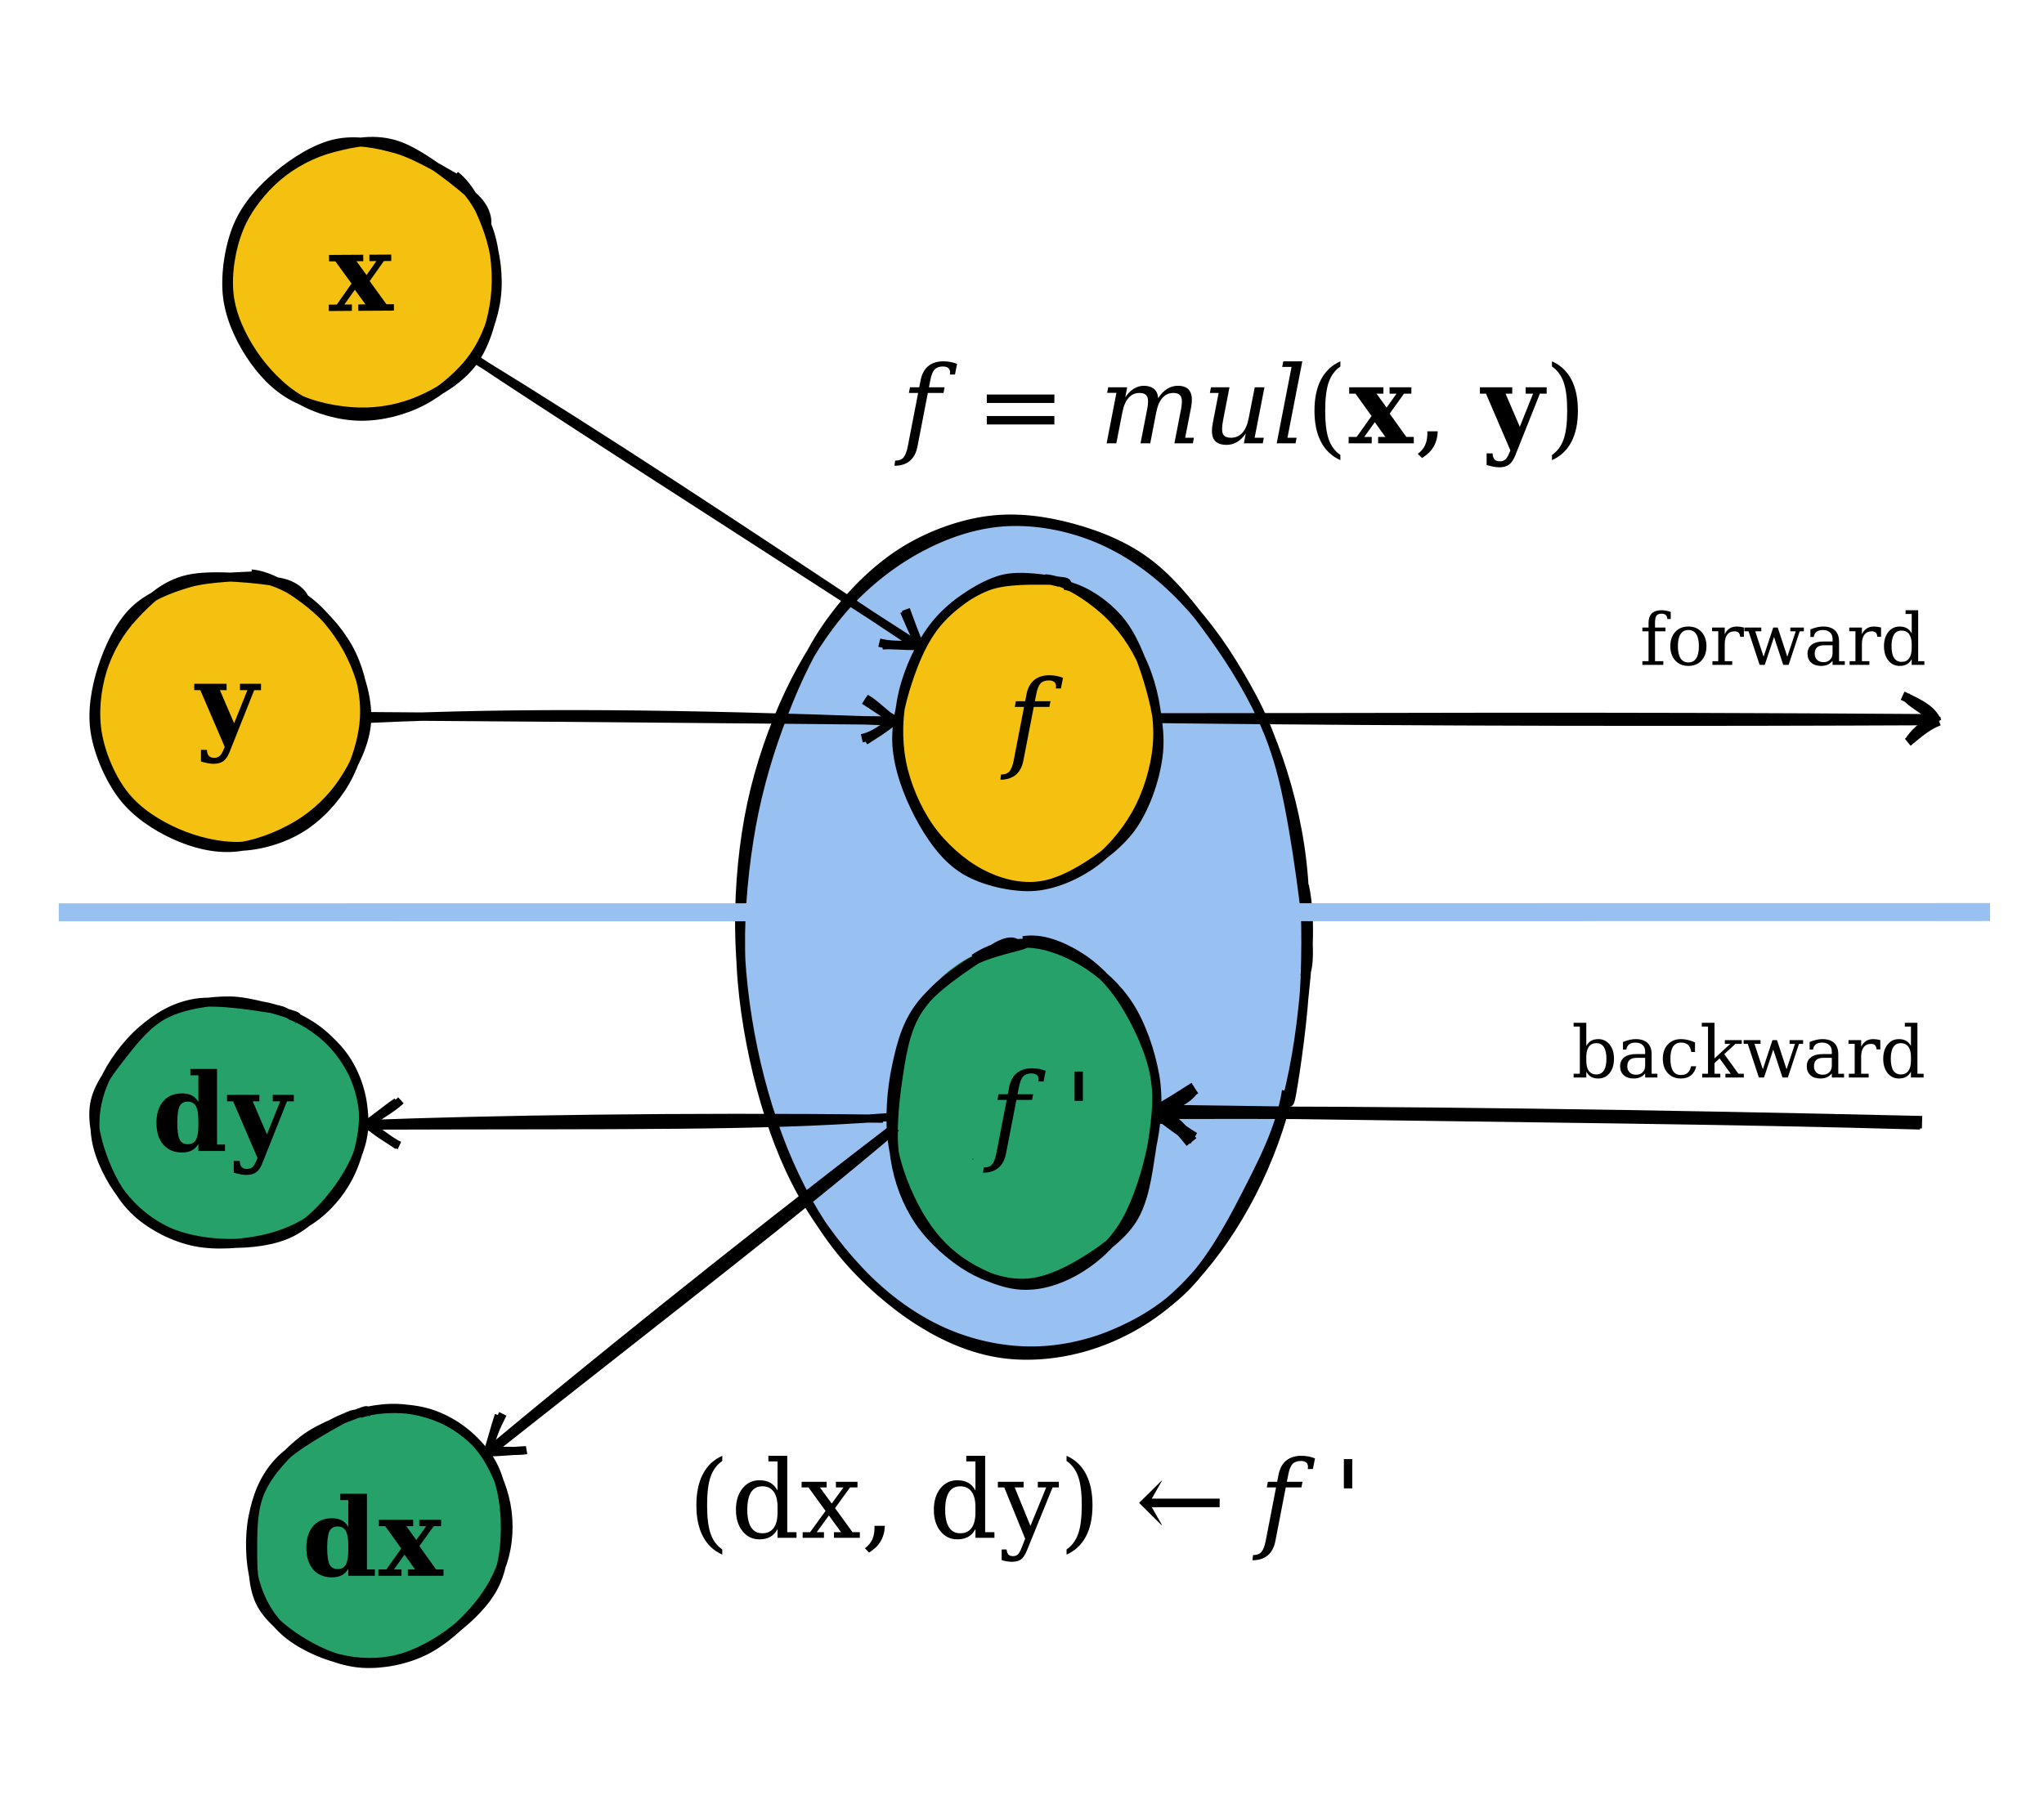 <?xml version="1.0" standalone="no"?>
<svg height="806.346" preserveAspectRatio="none" viewBox="0.000 0.000 908.894 806.346" width="908.894" x="0.000" xmlns="http://www.w3.org/2000/svg" xmlns:svg="http://www.w3.org/2000/svg" xmlns:xlink="http://www.w3.org/1999/xlink" y="0.000">
<svg width="908.894" height="806.346" viewBox="19.682 1721.698 908.894 806.346" preserveAspectRatio="none" xmlns="http://www.w3.org/2000/svg"><defs><clipPath id="iPRwwSCgclipPath1"><path fill="#000000" stroke="none" d="M 0 0 L 908.894 0 L 908.894 806.347 L 0 806.347 Z"/></clipPath><clipPath id="iPRwwSCgclip-0"><path fill="#000000" stroke="none" d="M 457 262 L 888.895 262 L 888.895 378 L 457 378 Z M 457 262"/></clipPath><clipPath id="iPRwwSCgclip-1"><path fill="#000000" stroke="none" d="M 789 252 L 888.895 252 L 888.895 387 L 789 387 Z M 789 252"/></clipPath><clipPath id="iPRwwSCgclip-2"><path fill="#000000" stroke="none" d="M 20 198 L 220 198 L 220 434 L 20 434 Z M 20 198"/></clipPath><clipPath id="iPRwwSCgclip-3"><path fill="#000000" stroke="none" d="M 20 388 L 219 388 L 219 610 L 20 610 Z M 20 388"/></clipPath><clipPath id="iPRwwSCgclip-4"><path fill="#000000" stroke="none" d="M 54 569 L 283 569 L 283 786.348 L 54 786.348 Z M 54 569"/></clipPath><clipPath id="iPRwwSCgclip-5"><path fill="#000000" stroke="none" d="M 435 415 L 888.895 415 L 888.895 579 L 435 579 Z M 435 415"/></clipPath><clipPath id="iPRwwSCgclip-6"><path fill="#000000" stroke="none" d="M 44 20 L 278 20 L 278 242 L 44 242 Z M 44 20"/></clipPath><clipPath id="iPRwwSCgclip-7"><path fill="#000000" stroke="none" d="M 20 292 L 888.895 292 L 888.895 519 L 20 519 Z M 20 292"/></clipPath></defs><g transform="matrix(1 0 0 1 19.682 1721.698)"><g clip-path="url(#iPRwwSCgclipPath1)"><path fill="#98c0f0" stroke="none" d="M 577.582 466.414 C 576.656 483.723 569.414 501.188 562.871 516.551 C 556.328 531.91 547.746 546.844 538.316 558.59 C 528.883 570.336 517.535 579.859 506.277 587.023 C 495.023 594.188 483.129 599.731 470.777 601.578 C 458.426 603.426 444.59 601.688 432.16 598.109 C 419.734 594.527 407.152 588.68 396.207 580.098 C 385.266 571.52 375.316 559.734 366.492 546.617 C 357.672 533.504 349.313 517.855 343.277 501.41 C 337.242 484.969 332.727 465.996 330.277 447.961 C 327.824 429.926 327.09 411.27 328.57 393.195 C 330.051 375.117 334.082 356.008 339.164 339.5 C 344.246 322.996 351.188 307.492 359.063 294.164 C 366.934 280.84 375.969 269.043 386.406 259.539 C 396.844 250.039 409.523 241.797 421.695 237.152 C 433.863 232.508 446.91 230.754 459.422 231.676 C 471.934 232.594 484.977 236.41 496.762 242.676 C 508.547 248.938 520.281 258.293 530.141 269.262 C 539.996 280.23 548.453 293.719 555.91 308.484 C 563.363 323.246 570.574 340.512 574.867 357.844 C 579.16 375.18 581.356 392.938 581.668 412.484 C 581.984 432.031 578.305 463.738 576.746 475.133 C 575.191 486.531 574.332 481.98 572.32 480.871 M 581.75 396.516 C 585.586 413.516 582.93 433.395 580.539 451.207 C 578.148 469.016 573.141 487.484 567.41 503.375 C 561.68 519.266 554.531 533.477 546.152 546.551 C 537.77 559.625 527.781 573.363 517.129 581.82 C 506.477 590.281 494.531 594.281 482.242 597.305 C 469.953 600.324 455.66 601.828 443.391 599.941 C 431.121 598.055 419.855 592.879 408.621 585.988 C 397.391 579.098 386.012 570.285 375.988 558.598 C 365.965 546.906 355.625 531.344 348.484 515.848 C 341.344 500.352 336.328 483.055 333.145 465.621 C 329.961 448.191 329.27 429.445 329.379 411.254 C 329.488 393.063 330.184 373.809 333.797 356.469 C 337.41 339.133 343.535 321.816 351.055 307.23 C 358.57 292.641 369.145 279.773 378.898 268.938 C 388.652 258.102 398.293 248.207 409.574 242.219 C 420.859 236.227 434.051 233.551 446.598 233 C 459.145 232.445 472.664 234.258 484.859 238.898 C 497.051 243.539 509.172 251.285 519.75 260.848 C 530.328 270.41 539.754 282.73 548.32 296.273 C 556.887 309.816 566.039 325.426 571.145 342.109 C 576.25 358.793 577.731 387.168 578.961 396.379 C 580.188 405.594 580.215 397.375 578.516 397.395"/><g transform="matrix(0.027 1 -1 0.027 455.127 416.811)"><path fill="none" stroke="#000000" stroke-miterlimit="10" stroke-width="4" d="M -19.553 -125.424 C -2.809 -128.55 17.723 -125.535 35.635 -123.149 C 53.547 -120.759 71.913 -116.795 87.923 -111.105 C 103.934 -105.411 118.892 -97.663 131.697 -88.993 C 144.499 -80.323 156.263 -70.021 164.745 -59.077 C 173.227 -48.137 179.254 -35.674 182.589 -23.338 C 185.924 -11.001 186.916 2.603 184.755 14.932 C 182.59 27.256 177.289 39.136 169.619 50.617 C 161.95 62.097 150.715 74.419 138.731 83.81 C 126.751 93.202 113.092 100.68 97.731 106.965 C 82.37 113.249 64.248 118.342 46.576 121.517 C 28.901 124.696 9.881 126.425 -8.308 126.036 C -26.496 125.642 -45.383 123.327 -62.556 119.172 C -79.729 115.013 -96.879 108.441 -111.341 101.086 C -125.806 93.734 -138.844 84.991 -149.345 75.056 C -159.843 65.124 -168.436 53.251 -174.337 41.482 C -180.242 29.714 -184.136 16.964 -184.763 4.439 C -185.389 -8.082 -182.875 -21.654 -178.105 -33.647 C -173.336 -45.639 -165.929 -57.107 -156.152 -67.507 C -146.375 -77.903 -133.472 -87.918 -119.445 -96.028 C -105.417 -104.137 -91.986 -111.142 -71.991 -116.161 C -52 -121.183 -15.146 -125.032 0.509 -126.148 C 16.164 -127.261 21.701 -125.002 21.932 -122.847 M 71.438 -114.979 C 88.379 -111.913 104.436 -102.729 118.66 -94.97 C 132.884 -87.215 146.941 -78.488 156.779 -68.437 C 166.621 -58.386 173.168 -46.526 177.699 -34.665 C 182.235 -22.808 184.487 -9.743 183.979 2.712 C 183.475 15.171 180.257 28.318 174.658 40.077 C 169.059 51.84 160.924 63.07 150.379 73.277 C 139.834 83.485 125.765 93.82 111.391 101.33 C 97.012 108.844 81.178 114.264 64.115 118.346 C 47.052 122.429 27.42 125.41 9.003 125.831 C -9.411 126.248 -28.907 124.077 -46.379 120.859 C -63.851 117.645 -80.275 112.686 -95.832 106.543 C -111.389 100.401 -127.264 93.023 -139.72 84.003 C -152.175 74.983 -163.002 63.933 -170.558 52.416 C -178.114 40.904 -183.068 27.336 -185.057 14.912 C -187.05 2.487 -185.768 -9.838 -182.506 -22.137 C -179.248 -34.435 -173.998 -47.899 -165.491 -58.88 C -156.987 -69.858 -144.346 -79.294 -131.478 -88.005 C -118.61 -96.716 -103.987 -105.169 -88.283 -111.143 C -72.578 -117.122 -55.363 -121.61 -37.252 -123.867 C -19.144 -126.128 2.09 -125.797 20.377 -124.706 C 38.66 -123.614 63.819 -119.115 72.459 -117.327 C 81.098 -115.543 73.643 -116.217 72.212 -113.986"/></g><path fill="#26a169" stroke="none" d="M 466.797 420.027 C 474.902 420.762 482.926 427.703 489.613 434.254 C 496.305 440.805 502.859 449.637 506.945 459.336 C 511.031 469.035 513.77 481.5 514.137 492.445 C 514.5 503.391 512.543 514.82 509.145 525.012 C 505.746 535.199 500.016 546.258 493.746 553.574 C 487.477 560.895 479.789 566.328 471.527 568.93 C 463.262 571.527 452.695 571.234 444.168 569.176 C 435.641 567.113 427.313 563.023 420.363 556.566 C 413.41 550.109 406.551 540.148 402.461 530.426 C 398.367 520.703 395.914 509.246 395.805 498.23 C 395.695 487.215 398.363 474.539 401.801 464.336 C 405.242 454.133 409.922 444.109 416.438 437.016 C 422.957 429.918 431.785 424.395 440.902 421.77 C 450.02 419.145 465.508 420.617 471.137 421.27 C 476.766 421.918 475.094 424.41 474.676 425.68 M 477.414 425.465 C 485.293 428.316 494.477 436.52 500.313 444.785 C 506.145 453.047 510.426 464.789 512.414 475.043 C 514.402 485.301 513.461 495.539 512.234 506.328 C 511.008 517.113 509.582 530.82 505.059 539.766 C 500.535 548.711 492.914 554.879 485.09 560.008 C 477.266 565.133 466.84 569.746 458.113 570.523 C 449.387 571.305 440.547 568.699 432.727 564.68 C 424.902 560.664 416.848 554.543 411.176 546.422 C 405.508 538.297 401.027 526.461 398.707 515.953 C 396.387 505.445 395.828 493.984 397.266 483.371 C 398.703 472.758 402.344 461.305 407.324 452.281 C 412.309 443.254 419.918 434.582 427.164 429.223 C 434.406 423.863 442.387 420.633 450.785 420.121 C 459.184 419.609 473.277 424.984 477.547 426.152 C 481.82 427.316 476.852 425.891 476.418 427.121"/><g transform="matrix(1 0 0 1 455.402 495.239)"><path fill="none" stroke="#000000" stroke-miterlimit="10" stroke-width="4" d="M -22.242 -68.84 C -15.031 -73.821 -5.691 -76.204 2.887 -75.657 C 11.469 -75.11 21.625 -70.735 29.243 -65.567 C 36.864 -60.395 43.7 -53.493 48.606 -44.645 C 53.512 -35.793 57.508 -23.243 58.672 -12.469 C 59.836 -1.696 58.149 9.382 55.586 19.999 C 53.02 30.617 48.864 42.835 43.286 51.238 C 37.703 59.64 29.727 66.242 22.106 70.414 C 14.485 74.589 6.008 77.093 -2.445 76.289 C -10.894 75.488 -21.183 70.835 -28.605 65.593 C -36.031 60.351 -42.015 53.499 -46.984 44.835 C -51.953 36.175 -56.785 24.601 -58.414 13.621 C -60.043 2.64 -59.027 -10.516 -56.754 -21.051 C -54.484 -31.59 -52.117 -40.805 -44.793 -49.598 C -37.465 -58.395 -19.785 -69.649 -12.804 -73.821 C -5.82 -77.997 -3.195 -75.887 -2.902 -74.637 M -0.449 -76.856 C 7.711 -78.254 16.567 -74.626 24.02 -70.086 C 31.473 -65.547 38.59 -58.493 44.27 -49.622 C 49.95 -40.747 56.063 -27.918 58.098 -16.848 C 60.133 -5.778 58.125 6.16 56.477 16.808 C 54.825 27.453 53.399 38.722 48.196 47.027 C 42.996 55.332 33.219 61.89 25.27 66.632 C 17.321 71.374 8.754 75.148 0.5 75.488 C -7.75 75.828 -16.386 73.257 -24.242 68.667 C -32.101 64.082 -41.109 56.117 -46.644 47.964 C -52.175 39.812 -55.847 30.218 -57.445 19.757 C -59.039 9.296 -57.804 -4.032 -56.215 -14.797 C -54.629 -25.567 -53.05 -36.278 -47.918 -44.852 C -42.789 -53.426 -33.257 -61.227 -25.437 -66.239 C -17.617 -71.251 -4.965 -73.543 -0.992 -74.915 C 2.985 -76.29 -1.386 -75.668 -1.59 -74.485"/></g><path fill="#f4c111" stroke="none" d="M 471.309 259.008 C 479.492 260.461 487.523 267.641 494.156 274.816 C 500.789 281.992 507.82 292.434 511.105 302.063 C 514.391 311.688 515.082 322.082 513.871 332.574 C 512.66 343.066 508.918 356.27 503.84 365.016 C 498.762 373.762 491.09 380.313 483.391 385.047 C 475.695 389.777 466.355 393.367 457.648 393.41 C 448.941 393.449 439.059 390.305 431.152 385.293 C 423.242 380.281 415.34 372.133 410.199 363.34 C 405.059 354.547 401.535 342.965 400.305 332.535 C 399.074 322.105 399.625 310.598 402.816 300.77 C 406.004 290.941 412.777 280.641 419.438 273.57 C 426.094 266.5 433.266 260.301 442.766 258.348 C 452.266 256.395 469.855 260.613 476.434 261.855 C 483.012 263.102 482.613 264.855 482.234 265.813 M 468.988 259.34 C 477.285 260.668 485.906 267.02 492.98 273.77 C 500.055 280.516 507.762 290.207 511.438 299.832 C 515.113 309.457 516.199 321.191 515.031 331.527 C 513.867 341.863 509.379 353.164 504.438 361.844 C 499.492 370.52 493.145 378.258 485.367 383.59 C 477.594 388.926 466.766 393.484 457.785 393.84 C 448.805 394.195 439.145 390.27 431.488 385.719 C 423.828 381.164 417.219 374.781 411.828 366.523 C 406.441 358.266 400.711 346.586 399.152 336.172 C 397.59 325.758 399.375 314.242 402.469 304.039 C 405.566 293.84 411.477 282.199 417.727 274.973 C 423.977 267.742 431.523 263.617 439.969 260.676 C 448.414 257.734 463.371 257.605 468.391 257.32 C 473.406 257.039 470.375 257.523 470.07 258.973"/><g transform="matrix(1 0 0 1 456.958 325.258)"><path fill="none" stroke="#000000" stroke-miterlimit="10" stroke-width="4" d="M 7.714 -67.871 C 16.335 -67.23 26.644 -60.441 33.972 -53.988 C 41.3 -47.539 47.71 -38.598 51.687 -29.164 C 55.667 -19.73 58.124 -7.836 57.839 2.609 C 57.55 13.055 54.483 24.355 49.964 33.508 C 45.444 42.664 38.312 51.648 30.722 57.535 C 23.128 63.422 13.093 67.93 4.413 68.836 C -4.271 69.738 -13.364 67.281 -21.376 62.961 C -29.392 58.641 -37.88 51.125 -43.665 42.914 C -49.446 34.703 -54.134 23.773 -56.071 13.695 C -58.009 3.617 -57.731 -7.457 -55.286 -17.551 C -52.841 -27.648 -47.595 -39.062 -41.399 -46.879 C -35.204 -54.699 -26.646 -61.086 -18.126 -64.469 C -9.606 -67.852 4.757 -67.121 9.726 -67.172 C 14.69 -67.223 11.929 -65.789 11.683 -64.777 M 16.378 -64.957 C 24.706 -63.348 33.929 -57.242 40.112 -50.23 C 46.3 -43.219 50.48 -32.812 53.495 -22.879 C 56.507 -12.945 59.253 -1.32 58.198 9.371 C 57.147 20.063 52.901 32.566 47.179 41.266 C 41.456 49.961 31.765 56.918 23.862 61.559 C 15.956 66.199 8.585 69.215 -0.251 69.109 C -9.083 69.004 -21.138 66.215 -29.142 60.922 C -37.149 55.629 -43.446 46.516 -48.282 37.348 C -53.118 28.18 -57.536 16.477 -58.157 5.91 C -58.778 -4.656 -55.392 -16.586 -52.009 -26.055 C -48.622 -35.523 -44.497 -44.016 -37.841 -50.898 C -31.188 -57.781 -20.806 -64.727 -12.079 -67.359 C -3.349 -69.992 9.78 -67.172 14.53 -66.695 C 19.276 -66.223 16.593 -65.762 16.409 -64.512"/></g><g><g transform="matrix(1 0 0 1 432.301 515.82)"><g><path fill="#000000" stroke="none" d="M 0.297 -0.313 L 0.406 -0.469 L 0.328 -0.469 L 0.328 -0.516 L 0.531 -0.516 L 0.531 -0.469 L 0.469 -0.469 L 0.328 -0.281 L 0.484 -0.047 L 0.547 -0.047 L 0.547 0 L 0.313 0 L 0.313 -0.047 L 0.375 -0.047 L 0.266 -0.203 L 0.156 -0.047 L 0.219 -0.047 L 0.219 0 L 0.016 0 L 0.016 -0.047 L 0.094 -0.047 L 0.234 -0.25 L 0.078 -0.469 L 0.016 -0.469 L 0.016 -0.516 L 0.25 -0.516 L 0.25 -0.469 L 0.188 -0.469 Z M 0.297 -0.313"/></g></g></g><g clip-path="url(#iPRwwSCgclip-0)"><g transform="matrix(1 0 0 1 -19.682 -1721.698)"><path fill="none" stroke="#000000" stroke-miterlimit="10" stroke-width="4" d="M 533.874 2040.901 C 626.53 2040.944 720.807 2040.182 880.499 2041.307 M 533.342 2041.311 C 654.678 2042.76 775.674 2042.737 881.823 2042.264"/></g></g><g clip-path="url(#iPRwwSCgclip-1)"><g transform="matrix(1 0 0 1 -19.682 -1721.698)"><path fill="none" stroke="#000000" stroke-miterlimit="10" stroke-width="4" d="M 868.694 2051.295 C 870.432 2048.272 874.479 2044.393 880.174 2041.182 M 867.991 2051.834 C 872.502 2048.155 876.565 2044.409 881.92 2042.444 M 881.1 2042.717 C 878.581 2037.666 875.198 2035.522 865.698 2031.135 M 881.475 2042.436 C 875.053 2037.073 869.764 2034.573 867.065 2031.358"/></g></g><g><g transform="matrix(1 0 0 1 729.145 295.727)"><g><path fill="#000000" stroke="none" d="M 13.766 -20.391 L 12.25 -20.391 C 12.238 -21.172 12.016 -21.766 11.578 -22.172 C 11.148 -22.578 10.523 -22.781 9.703 -22.781 C 8.629 -22.781 7.875 -22.484 7.438 -21.891 C 7 -21.305 6.781 -20.258 6.781 -18.75 L 6.781 -16.609 L 11.422 -16.609 L 11.422 -14.938 L 6.781 -14.938 L 6.781 -1.656 L 10.469 -1.656 L 10.469 0 L 1.156 0 L 1.156 -1.656 L 3.906 -1.656 L 3.906 -14.938 L 1.156 -14.938 L 1.156 -16.609 L 3.906 -16.609 L 3.906 -18.688 C 3.906 -20.539 4.383 -21.941 5.344 -22.891 C 6.313 -23.836 7.727 -24.313 9.594 -24.313 C 10.289 -24.313 10.988 -24.25 11.688 -24.125 C 12.383 -24 13.078 -23.805 13.766 -23.547 Z M 13.766 -20.391"/></g></g><g transform="matrix(1 0 0 1 741.145 295.727)"><g><path fill="#000000" stroke="none" d="M 9.625 -1.094 C 11.164 -1.094 12.328 -1.703 13.109 -2.922 C 13.898 -4.141 14.297 -5.938 14.297 -8.313 C 14.297 -10.688 13.898 -12.477 13.109 -13.688 C 12.328 -14.906 11.164 -15.516 9.625 -15.516 C 8.082 -15.516 6.914 -14.906 6.125 -13.688 C 5.344 -12.477 4.953 -10.688 4.953 -8.313 C 4.953 -5.938 5.348 -4.141 6.141 -2.922 C 6.93 -1.703 8.094 -1.094 9.625 -1.094 Z M 9.625 0.453 C 7.207 0.453 5.266 -0.344 3.797 -1.938 C 2.328 -3.539 1.594 -5.664 1.594 -8.313 C 1.594 -10.957 2.32 -13.078 3.781 -14.672 C 5.25 -16.266 7.195 -17.063 9.625 -17.063 C 12.051 -17.063 13.992 -16.266 15.453 -14.672 C 16.922 -13.078 17.656 -10.957 17.656 -8.313 C 17.656 -5.664 16.922 -3.539 15.453 -1.938 C 13.992 -0.344 12.051 0.453 9.625 0.453 Z M 9.625 0.453"/></g></g><g transform="matrix(1 0 0 1 760.145 295.727)"><g><path fill="#000000" stroke="none" d="M 15.297 -16.641 L 15.297 -12.484 L 13.641 -12.484 C 13.586 -13.305 13.359 -13.922 12.953 -14.328 C 12.547 -14.734 11.953 -14.938 11.172 -14.938 C 9.754 -14.938 8.664 -14.445 7.906 -13.469 C 7.156 -12.488 6.781 -11.082 6.781 -9.25 L 6.781 -1.656 L 10.109 -1.656 L 10.109 0 L 1.313 0 L 1.313 -1.656 L 3.906 -1.656 L 3.906 -14.969 L 1.156 -14.969 L 1.156 -16.609 L 6.781 -16.609 L 6.781 -13.656 C 7.344 -14.813 8.066 -15.664 8.953 -16.219 C 9.836 -16.781 10.914 -17.063 12.188 -17.063 C 12.656 -17.063 13.145 -17.023 13.656 -16.953 C 14.176 -16.879 14.723 -16.773 15.297 -16.641 Z M 15.297 -16.641"/></g></g><g transform="matrix(1 0 0 1 775.145 295.727)"><g><path fill="#000000" stroke="none" d="M 15.359 -16.609 L 19.609 -3.641 L 23.359 -14.938 L 20.953 -14.938 L 20.953 -16.609 L 26.969 -16.609 L 26.969 -14.938 L 25.125 -14.938 L 20.188 0 L 17.797 0 L 13.703 -12.422 L 9.594 0 L 7.297 0 L 2.375 -14.938 L 0.516 -14.938 L 0.516 -16.609 L 8.031 -16.609 L 8.031 -14.938 L 5.344 -14.938 L 9.063 -3.641 L 13.344 -16.609 Z M 15.359 -16.609"/></g></g><g transform="matrix(1 0 0 1 802.145 295.727)"><g><path fill="#000000" stroke="none" d="M 12.734 -5.219 L 12.734 -8.734 L 9.031 -8.734 C 7.602 -8.734 6.539 -8.426 5.844 -7.813 C 5.145 -7.195 4.797 -6.254 4.797 -4.984 C 4.797 -3.828 5.148 -2.91 5.859 -2.234 C 6.566 -1.555 7.523 -1.219 8.734 -1.219 C 9.93 -1.219 10.895 -1.586 11.625 -2.328 C 12.363 -3.066 12.734 -4.031 12.734 -5.219 Z M 15.609 -10.375 L 15.609 -1.656 L 18.172 -1.656 L 18.172 0 L 12.734 0 L 12.734 -1.797 C 12.098 -1.023 11.363 -0.457 10.531 -0.094 C 9.695 0.27 8.723 0.453 7.609 0.453 C 5.766 0.453 4.301 -0.035 3.219 -1.016 C 2.133 -1.992 1.594 -3.316 1.594 -4.984 C 1.594 -6.703 2.211 -8.035 3.453 -8.984 C 4.691 -9.93 6.441 -10.406 8.703 -10.406 L 12.734 -10.406 L 12.734 -11.547 C 12.734 -12.805 12.348 -13.781 11.578 -14.469 C 10.816 -15.164 9.742 -15.516 8.359 -15.516 C 7.211 -15.516 6.301 -15.254 5.625 -14.734 C 4.945 -14.211 4.523 -13.441 4.359 -12.422 L 2.875 -12.422 L 2.875 -15.781 C 3.875 -16.207 4.844 -16.523 5.781 -16.734 C 6.727 -16.953 7.648 -17.063 8.547 -17.063 C 10.848 -17.063 12.598 -16.488 13.797 -15.344 C 15.004 -14.207 15.609 -12.551 15.609 -10.375 Z M 15.609 -10.375"/></g></g><g transform="matrix(1 0 0 1 821.145 295.727)"><g><path fill="#000000" stroke="none" d="M 15.297 -16.641 L 15.297 -12.484 L 13.641 -12.484 C 13.586 -13.305 13.359 -13.922 12.953 -14.328 C 12.547 -14.734 11.953 -14.938 11.172 -14.938 C 9.754 -14.938 8.664 -14.445 7.906 -13.469 C 7.156 -12.488 6.781 -11.082 6.781 -9.25 L 6.781 -1.656 L 10.109 -1.656 L 10.109 0 L 1.313 0 L 1.313 -1.656 L 3.906 -1.656 L 3.906 -14.969 L 1.156 -14.969 L 1.156 -16.609 L 6.781 -16.609 L 6.781 -13.656 C 7.344 -14.813 8.066 -15.664 8.953 -16.219 C 9.836 -16.781 10.914 -17.063 12.188 -17.063 C 12.656 -17.063 13.145 -17.023 13.656 -16.953 C 14.176 -16.879 14.723 -16.773 15.297 -16.641 Z M 15.297 -16.641"/></g></g><g transform="matrix(1 0 0 1 836.145 295.727)"><g><path fill="#000000" stroke="none" d="M 16.797 -1.656 L 19.547 -1.656 L 19.547 0 L 13.922 0 L 13.922 -2.594 C 13.359 -1.551 12.641 -0.781 11.766 -0.281 C 10.898 0.207 9.828 0.453 8.547 0.453 C 6.504 0.453 4.832 -0.352 3.531 -1.969 C 2.238 -3.594 1.594 -5.707 1.594 -8.313 C 1.594 -10.914 2.238 -13.023 3.531 -14.641 C 4.82 -16.254 6.492 -17.063 8.547 -17.063 C 9.828 -17.063 10.898 -16.813 11.766 -16.313 C 12.641 -15.82 13.359 -15.055 13.922 -14.016 L 13.922 -22.656 L 11.203 -22.656 L 11.203 -24.313 L 16.797 -24.313 Z M 13.922 -7.484 L 13.922 -9.125 C 13.922 -11.113 13.535 -12.633 12.766 -13.688 C 12.004 -14.738 10.895 -15.266 9.438 -15.266 C 7.957 -15.266 6.836 -14.68 6.078 -13.516 C 5.328 -12.348 4.953 -10.613 4.953 -8.313 C 4.953 -6.02 5.328 -4.285 6.078 -3.109 C 6.836 -1.93 7.957 -1.344 9.438 -1.344 C 10.895 -1.344 12.004 -1.863 12.766 -2.906 C 13.535 -3.957 13.922 -5.484 13.922 -7.484 Z M 13.922 -7.484"/></g></g></g><g transform="matrix(1 0 0 1 -19.682 -1721.698)"><path fill="none" stroke="#000000" stroke-miterlimit="10" stroke-width="3.736" d="M 181.354 2040.241 C 229.651 2040.577 277.877 2040.881 416.991 2042.202 M 182.76 2041.401 C 252.706 2038.135 322.155 2039.096 416.874 2042.526"/></g><g transform="matrix(1 0 0 1 -19.682 -1721.698)"><path fill="none" stroke="#000000" stroke-miterlimit="10" stroke-width="3.736" d="M 402.897 2050.08 C 406.538 2049.28 409.952 2047.592 416.995 2042.202 M 404.299 2051.233 C 408.643 2048.323 412.315 2046.362 416.877 2042.526 M 418.362 2043.1 C 413.46 2039.577 408.225 2034.186 404.694 2032.377 M 418.194 2042.397 C 412.616 2038.948 408.01 2035.666 403.971 2033.135"/></g><path fill="#f4c111" stroke="none" d="M 79.895 259.941 C 87.695 255.953 99.91 255.742 109.023 256.582 C 118.137 257.422 126.984 259.926 134.57 264.98 C 142.156 270.031 149.852 278.637 154.535 286.902 C 159.219 295.168 162.41 305.211 162.664 314.566 C 162.914 323.926 160.285 334.555 156.051 343.051 C 151.816 351.547 144.969 360.035 137.254 365.547 C 129.543 371.055 119.074 374.773 109.77 376.105 C 100.465 377.438 90.141 376.746 81.43 373.539 C 72.723 370.336 63.496 364.07 57.512 356.875 C 51.527 349.68 47.629 339.355 45.535 330.359 C 43.438 321.363 42.965 311.906 44.941 302.895 C 46.918 293.883 50.355 283.996 57.395 276.293 C 64.434 268.586 80.852 259.859 87.176 256.656 C 93.504 253.453 95.027 255.984 95.352 257.066 M 103.582 254.953 C 112.445 254.527 123.695 259.227 131.941 263.711 C 140.191 268.191 148.402 274.328 153.066 281.848 C 157.727 289.363 159.355 299.633 159.914 308.816 C 160.469 317.996 159.523 328.211 156.406 336.941 C 153.285 345.676 147.809 354.969 141.207 361.211 C 134.609 367.453 125.977 372.211 116.809 374.391 C 107.645 376.57 95.539 376.723 86.215 374.297 C 76.887 371.871 67.41 366.09 60.859 359.832 C 54.309 353.574 50.023 345.613 46.902 336.742 C 43.785 327.867 41.25 315.949 42.148 306.594 C 43.043 297.238 46.98 288.32 52.285 280.617 C 57.594 272.914 65.434 264.523 73.992 260.375 C 82.551 256.223 98.949 256.527 103.648 255.715 C 108.348 254.902 102.07 254.391 102.188 255.504"/><g clip-path="url(#iPRwwSCgclip-2)"><g transform="matrix(1 0 0 1 102.15 315.825)"><path fill="none" stroke="#000000" stroke-miterlimit="10" stroke-width="4" d="M 9.643 -60.559 C 18.245 -59.86 28.491 -53.165 35.913 -47.208 C 43.338 -41.247 50.182 -33.188 54.182 -24.805 C 58.182 -16.419 60.385 -6.329 59.92 3.101 C 59.455 12.527 56.084 23.558 51.393 31.769 C 46.698 39.98 39.506 47.558 31.764 52.363 C 24.022 57.167 14.135 60.21 4.936 60.597 C -4.259 60.988 -14.826 58.425 -23.416 54.687 C -32.005 50.949 -40.716 45.46 -46.607 38.163 C -52.502 30.863 -57.084 20.187 -58.763 10.882 C -60.447 1.581 -59.388 -8.848 -56.697 -17.645 C -54.005 -26.446 -48.982 -35.157 -42.627 -41.911 C -36.271 -48.665 -29.365 -55.68 -18.56 -58.169 C -7.755 -60.657 13.553 -58.426 22.209 -56.837 C 30.866 -55.243 33.674 -49.68 33.373 -48.618 M 10.452 -58.93 C 18.955 -58.481 28.248 -53.747 35.522 -47.915 C 42.795 -42.079 49.862 -32.77 54.088 -23.919 C 58.315 -15.067 61.498 -4.122 60.877 5.187 C 60.26 14.499 55.483 24.281 50.366 31.941 C 45.248 39.601 38.229 46.3 30.178 51.144 C 22.123 55.988 11.17 60.277 2.061 61.011 C -7.052 61.742 -16.248 59.292 -24.49 55.538 C -32.728 51.781 -41.505 46.046 -47.388 38.472 C -53.271 30.902 -58.228 19.578 -59.787 10.097 C -61.345 0.617 -59.595 -9.383 -56.744 -18.403 C -53.892 -27.419 -49.127 -37.637 -42.673 -44.008 C -36.22 -50.376 -27.084 -53.997 -18.025 -56.614 C -8.966 -59.231 6.928 -59.395 11.682 -59.715 C 16.436 -60.036 10.905 -59.426 10.506 -58.536"/></g></g><g><g transform="matrix(1 0 0 1 87.016 329.043)"><g><path fill="#000000" stroke="none" d="M 14.984 5.625 C 14.234 7.457 13.328 8.754 12.266 9.516 C 11.203 10.285 9.77 10.672 7.969 10.672 C 7.207 10.672 6.359 10.582 5.422 10.406 C 4.484 10.238 3.457 9.988 2.344 9.656 L 2.344 4.453 L 5 4.484 C 5.039 5.68 5.32 6.566 5.844 7.141 C 6.375 7.723 7.16 8.016 8.203 8.016 C 9.223 8.016 10.047 7.738 10.672 7.188 C 11.297 6.633 11.922 5.582 12.547 4.031 L 12.922 3.172 L 2.063 -22.078 L -0.641 -22.078 L -0.641 -24.922 L 13.734 -24.922 L 13.734 -22.078 L 10.766 -22.078 L 17.094 -7.344 L 23 -22.078 L 19.688 -22.078 L 19.688 -24.922 L 29.047 -24.922 L 29.047 -22.078 L 26.016 -22.078 Z M 14.984 5.625"/></g></g></g><g><g transform="matrix(1 0 0 1 447.805 336.801)"><g><path fill="#000000" stroke="none" d="M 23.938 -30.594 L 21.672 -30.594 C 21.734 -30.914 21.766 -31.227 21.766 -31.531 C 21.766 -32.25 21.578 -32.828 21.203 -33.266 C 20.672 -33.867 19.785 -34.172 18.547 -34.172 C 16.941 -34.172 15.723 -33.727 14.891 -32.844 C 14.066 -31.969 13.438 -30.395 13 -28.125 L 12.359 -24.922 L 19.328 -24.922 L 18.828 -22.406 L 11.875 -22.406 L 7.234 1.547 C 6.68 4.328 5.547 6.426 3.828 7.844 C 2.109 9.27 -0.148 9.984 -2.953 9.984 L -2.672 7.688 C -1.023 7.688 0.195 7.25 1 6.375 C 1.82 5.438 2.461 3.828 2.922 1.547 L 7.563 -22.406 L 3.438 -22.406 L 3.922 -24.922 L 8.047 -24.922 L 8.656 -28.031 C 9.207 -30.832 10.344 -32.938 12.063 -34.344 C 13.781 -35.758 16.035 -36.469 18.828 -36.469 C 19.879 -36.469 20.906 -36.375 21.906 -36.188 C 22.914 -36 23.906 -35.711 24.875 -35.328 Z M 23.938 -30.594"/></g></g></g><g><g transform="matrix(1 0 0 1 440.086 511.598)"><g><path fill="#000000" stroke="none" d="M 23.938 -30.594 L 21.672 -30.594 C 21.734 -30.914 21.766 -31.227 21.766 -31.531 C 21.766 -32.25 21.578 -32.828 21.203 -33.266 C 20.672 -33.867 19.785 -34.172 18.547 -34.172 C 16.941 -34.172 15.723 -33.727 14.891 -32.844 C 14.066 -31.969 13.438 -30.395 13 -28.125 L 12.359 -24.922 L 19.328 -24.922 L 18.828 -22.406 L 11.875 -22.406 L 7.234 1.547 C 6.68 4.328 5.547 6.426 3.828 7.844 C 2.109 9.27 -0.148 9.984 -2.953 9.984 L -2.672 7.688 C -1.023 7.688 0.195 7.25 1 6.375 C 1.82 5.438 2.461 3.828 2.922 1.547 L 7.563 -22.406 L 3.438 -22.406 L 3.922 -24.922 L 8.047 -24.922 L 8.656 -28.031 C 9.207 -30.832 10.344 -32.938 12.063 -34.344 C 13.781 -35.758 16.035 -36.469 18.828 -36.469 C 19.879 -36.469 20.906 -36.375 21.906 -36.188 C 22.914 -36 23.906 -35.711 24.875 -35.328 Z M 23.938 -30.594"/></g></g><g transform="matrix(1 0 0 1 458.086 511.598)"><g/></g><g transform="matrix(1 0 0 1 473.086 511.598)"><g><path fill="#000000" stroke="none" d="M 8.438 -35 L 8.438 -21.984 L 4.719 -21.984 L 4.719 -35 Z M 8.438 -35"/></g></g></g><g transform="matrix(1 0 0 1 -19.682 -1721.698)"><path fill="none" stroke="#000000" stroke-miterlimit="10" stroke-width="3.611" d="M 414.159 2218.616 C 355.944 2222.924 299.967 2221.932 182.698 2222.338 M 412.288 2219.264 C 323.702 2218.17 235.452 2219.608 182.557 2221.647"/></g><g transform="matrix(1 0 0 1 -19.682 -1721.698)"><path fill="none" stroke="#000000" stroke-miterlimit="10" stroke-width="3.611" d="M 197.983 2211.112 C 192.647 2215.893 189.44 2216.787 182.698 2222.319 M 196.167 2211.741 C 190.846 2215.338 185.909 2219.659 182.565 2221.651 M 182.752 2222.557 C 186.889 2223.287 191.635 2228.561 197.292 2231.198 M 183.409 2221.776 C 186.678 2225.209 191.987 2228.057 196.604 2231.252"/></g><path fill="#26a169" stroke="none" d="M 79.883 449.625 C 87.652 445.754 99.148 443.668 108.25 444.426 C 117.348 445.18 126.762 449.254 134.484 454.16 C 142.207 459.063 150.121 466.355 154.59 473.855 C 159.055 481.355 161.27 490.789 161.285 499.16 C 161.301 507.531 158.887 516.496 154.684 524.078 C 150.477 531.66 143.668 539.848 136.063 544.664 C 128.453 549.481 118.148 552.027 109.043 552.981 C 99.934 553.93 89.891 553.047 81.414 550.367 C 72.934 547.688 64.164 543.008 58.168 536.906 C 52.172 530.801 47.762 522.133 45.445 513.758 C 43.125 505.379 42.289 494.961 44.262 486.641 C 46.234 478.32 50.645 470.27 57.281 463.832 C 63.922 457.395 79.09 450.703 84.09 448.016 C 89.086 445.328 87.074 447.016 87.27 447.715 M 91.715 444.324 C 100.203 442.285 111.043 444.73 120.063 447.723 C 129.086 450.715 139.535 456.375 145.848 462.277 C 152.16 468.18 155.633 474.895 157.949 483.145 C 160.266 491.398 161.574 503.145 159.746 511.781 C 157.918 520.418 152.57 528.77 146.977 534.973 C 141.383 541.176 134.535 545.973 126.18 549 C 117.824 552.027 106.219 553.746 96.836 553.141 C 87.457 552.535 77.773 550.059 69.887 545.367 C 62 540.672 53.949 532.383 49.516 524.981 C 45.078 517.578 43.328 509.383 43.277 500.949 C 43.23 492.516 45.207 482.043 49.223 474.379 C 53.238 466.715 60.207 459.93 67.379 454.965 C 74.551 450 87.895 446.156 92.254 444.586 C 96.617 443.012 93.469 444.531 93.543 445.535"/><g clip-path="url(#iPRwwSCgclip-3)"><g transform="matrix(1 0 0 1 101.967 499.459)"><path fill="none" stroke="#000000" stroke-miterlimit="10" stroke-width="4" d="M 12.529 -52.314 C 21.33 -51.346 31.666 -46.81 38.826 -41.572 C 45.986 -36.338 52.049 -28.638 55.49 -20.892 C 58.931 -13.142 60.666 -3.471 59.467 4.912 C 58.263 13.299 53.596 22.135 48.283 29.42 C 42.971 36.705 35.588 44.6 27.588 48.631 C 19.588 52.658 9.428 53.639 0.295 53.592 C -8.838 53.549 -19.225 51.947 -27.217 48.358 C -35.209 44.772 -42.33 38.912 -47.658 32.069 C -52.99 25.225 -57.807 15.608 -59.194 7.291 C -60.58 -1.021 -59.362 -9.756 -55.983 -17.818 C -52.604 -25.885 -45.752 -35.178 -38.916 -41.092 C -32.084 -47.002 -24.717 -51.678 -14.979 -53.287 C -5.244 -54.9 12.654 -51.795 19.498 -50.76 C 26.342 -49.728 26.158 -47.951 26.084 -47.092 M 26.873 -48.013 C 35.088 -45.193 44.51 -37.767 49.951 -30.763 C 55.388 -23.76 58.767 -14.619 59.513 -5.982 C 60.26 2.651 57.896 13.17 54.431 21.037 C 50.963 28.908 45.33 36.096 38.717 41.233 C 32.103 46.365 23.76 49.916 14.748 51.846 C 5.732 53.779 -6.162 54.725 -15.362 52.815 C -24.561 50.904 -33.799 46.186 -40.451 40.381 C -47.104 34.576 -52.026 26.092 -55.268 17.983 C -58.51 9.873 -61.264 -0.146 -59.912 -8.271 C -58.557 -16.396 -52.436 -24.045 -47.151 -30.771 C -41.869 -37.498 -36.108 -44.713 -28.209 -48.627 C -20.311 -52.545 -9.135 -54.357 0.24 -54.267 C 9.615 -54.174 23.467 -49.49 28.041 -48.068 C 32.615 -46.65 28.068 -46.584 27.685 -45.74"/></g></g><g transform="matrix(1 0 0 1 -19.682 -1721.698)"><path fill="none" stroke="#000000" stroke-miterlimit="10" stroke-width="3.611" d="M 418.202 2223.287 C 372.807 2261.776 329.002 2295.26 236.592 2368.213 M 416.331 2223.94 C 346.085 2277.698 277.057 2333.573 236.452 2367.522"/></g><g transform="matrix(1 0 0 1 -19.682 -1721.698)"><path fill="none" stroke="#000000" stroke-miterlimit="10" stroke-width="3.611" d="M 243.268 2350.545 C 240.069 2356.842 238.963 2359.307 236.592 2368.194 M 241.452 2351.178 C 239.401 2357.342 237.784 2364.147 236.459 2367.526 M 236.647 2368.436 C 241.506 2365.815 247.096 2367.772 253.842 2366.655 M 237.303 2367.651 C 241.268 2367.643 247.459 2367.026 253.155 2366.709"/></g><path fill="#26a169" stroke="none" d="M 120.383 657.418 C 124.121 649.582 131.895 640.856 139.531 635.844 C 147.168 630.836 157.094 628.246 166.203 627.356 C 175.309 626.461 186.035 627.332 194.176 630.488 C 202.316 633.648 209.875 639.719 215.043 646.309 C 220.211 652.895 223.828 661.445 225.188 670.008 C 226.547 678.574 226.223 689.219 223.195 697.703 C 220.168 706.184 213.617 714.539 207.027 720.898 C 200.434 727.258 191.977 732.746 183.645 735.859 C 175.313 738.973 165.516 740.684 157.035 739.57 C 148.551 738.453 139.734 734.34 132.75 729.168 C 125.762 723.992 118.688 716.301 115.113 708.527 C 111.543 700.754 110.059 691.695 111.324 682.531 C 112.59 673.371 120.422 658.754 122.703 653.559 C 124.988 648.359 124.445 650.93 125.027 651.359 M 126.441 645.949 C 131.875 639.117 141.922 634.367 150.875 631.168 C 159.824 627.969 171.543 625.988 180.156 626.754 C 188.77 627.516 195.641 630.668 202.547 635.742 C 209.453 640.816 217.723 649.266 221.602 657.199 C 225.48 665.133 226.414 675.008 225.824 683.344 C 225.238 691.676 222.797 699.672 218.078 707.207 C 213.359 714.738 205.273 723.238 197.508 728.543 C 189.742 733.844 180.59 737.856 171.48 739.016 C 162.375 740.176 150.926 738.606 142.871 735.504 C 134.816 732.402 128.387 727.023 123.156 720.41 C 117.922 713.793 113.027 704.32 111.469 695.809 C 109.914 687.293 111.223 677.656 113.816 669.328 C 116.41 660.996 124.559 649.746 127.027 645.824 C 129.496 641.898 127.949 645.035 128.625 645.781"/><g clip-path="url(#iPRwwSCgclip-4)"><g transform="matrix(0.788 -0.616 0.616 0.788 168.482 683.082)"><path fill="none" stroke="#000000" stroke-miterlimit="10" stroke-width="4" d="M 12.529 -52.314 C 21.333 -51.345 31.665 -46.813 38.826 -41.572 C 45.986 -36.336 52.051 -28.641 55.491 -20.891 C 58.93 -13.146 60.666 -3.471 59.464 4.914 C 58.263 13.3 53.597 22.134 48.283 29.421 C 42.971 36.705 35.586 44.598 27.588 48.628 C 19.59 52.657 9.427 53.64 0.293 53.593 C -8.838 53.549 -19.225 51.948 -27.216 48.358 C -35.209 44.772 -42.332 38.911 -47.661 32.069 C -52.987 25.223 -57.807 15.606 -59.196 7.293 C -60.582 -1.023 -59.362 -9.756 -55.982 -17.821 C -52.604 -25.883 -45.752 -35.181 -38.917 -41.09 C -32.085 -47.002 -24.717 -51.677 -14.982 -53.287 C -5.244 -54.9 12.653 -51.795 19.499 -50.762 C 26.342 -49.73 26.159 -47.949 26.083 -47.092 M 26.875 -48.015 C 35.088 -45.193 44.509 -37.769 49.949 -30.765 C 55.387 -23.758 58.766 -14.618 59.512 -5.984 C 60.261 2.652 57.899 13.169 54.431 21.036 C 50.963 28.909 45.331 36.096 38.718 41.232 C 32.102 46.366 23.759 49.917 14.747 51.845 C 5.736 53.778 -6.162 54.724 -15.363 52.815 C -24.562 50.904 -33.801 46.185 -40.452 40.381 C -47.103 34.577 -52.026 26.093 -55.268 17.982 C -58.512 9.874 -61.262 -0.147 -59.912 -8.272 C -58.556 -16.398 -52.435 -24.046 -47.152 -30.772 C -41.869 -37.498 -36.106 -44.712 -28.208 -48.626 C -20.308 -52.543 -9.134 -54.357 0.239 -54.267 C 9.616 -54.175 23.467 -49.489 28.042 -48.069 C 32.614 -46.651 28.065 -46.583 27.685 -45.741"/></g></g><g clip-path="url(#iPRwwSCgclip-5)"><g transform="matrix(1 0 0 1 -19.682 -1721.698)"><path fill="none" stroke="#000000" stroke-miterlimit="10" stroke-width="5.545" d="M 873.51 2221.319 C 790.303 2218.912 703.948 2218.237 534.741 2215.83 M 874.35 2220.811 C 757.272 2218.096 641.182 2216.245 533.831 2216.627"/></g></g><g transform="matrix(1 0 0 1 -19.682 -1721.698)"><path fill="none" stroke="#000000" stroke-miterlimit="10" stroke-width="5.545" d="M 549.737 2206.416 C 547.545 2209.92 540.815 2213.162 534.881 2215.268 M 550.995 2205.655 C 544.733 2209.694 539.745 2212.776 533.518 2216.463 M 534.471 2218.729 C 539.799 2218.541 543.354 2221.842 549.502 2229.643 M 534.635 2217.096 C 537.96 2218.752 541.358 2222.377 550.553 2228.022"/></g><g transform="matrix(1 0 0 1 -19.682 -1721.698)"><path fill="none" stroke="#000000" stroke-miterlimit="10" stroke-width="3.736" d="M 229.186 1880.092 C 268.35 1906.17 309.038 1932.069 427.557 2008.616 M 230.596 1881.252 C 287.51 1916.123 345.889 1954.663 427.44 2008.94"/></g><g transform="matrix(1 0 0 1 -19.682 -1721.698)"><path fill="none" stroke="#000000" stroke-miterlimit="10" stroke-width="3.736" d="M 410.67 2007.549 C 414.741 2008.545 418.721 2008.666 427.561 2008.616 M 412.073 2008.698 C 417.081 2008.397 421.581 2009.092 427.444 2008.936 M 428.928 2009.51 C 426.475 2003.924 423.795 1996.405 422.456 1992.788 M 428.76 2008.811 C 425.764 2003.217 423.624 1997.877 421.733 1993.545"/></g><path fill="#f4c111" stroke="none" d="M 172.996 64.82 C 181.719 65.656 192.129 72.051 199.359 77.66 C 206.59 83.27 212.703 90.141 216.379 98.484 C 220.055 106.824 221.914 118.219 221.414 127.707 C 220.914 137.191 218.203 147.375 213.383 155.402 C 208.563 163.426 200.625 170.973 192.484 175.855 C 184.344 180.738 174.004 184.211 164.539 184.707 C 155.07 185.199 144.246 182.703 135.688 178.82 C 127.125 174.938 118.797 168.797 113.176 161.41 C 107.559 154.023 103.152 143.781 101.98 134.492 C 100.809 125.207 103.074 114.406 106.148 105.695 C 109.223 96.984 113.91 88.758 120.422 82.223 C 126.938 75.691 135.156 69.207 145.234 66.5 C 155.316 63.789 173.848 65.266 180.902 65.969 C 187.961 66.672 187.883 69.625 187.574 70.711 M 195.648 73.359 C 203.348 77.77 210.309 87.785 214.848 96 C 219.387 104.215 223.012 113.809 222.895 122.652 C 222.781 131.5 218.633 141.031 214.16 149.07 C 209.688 157.113 203.395 165.211 196.07 170.895 C 188.742 176.578 179.125 181.465 170.203 183.176 C 161.281 184.891 151.445 184.254 142.543 181.16 C 133.645 178.07 123.355 171.684 116.801 164.621 C 110.246 157.559 105.367 147.59 103.211 138.789 C 101.055 129.988 101.723 120.973 103.867 111.813 C 106.012 102.656 110.289 91.242 116.078 83.84 C 121.867 76.438 129.984 71.035 138.602 67.395 C 147.219 63.758 158.34 60.902 167.789 62.008 C 177.238 63.117 190.898 72.191 195.297 74.035 C 199.695 75.879 194.68 72.074 194.18 73.074"/><g clip-path="url(#iPRwwSCgclip-6)"><g transform="matrix(0.843 0.538 -0.538 0.843 161.694 123.904)"><path fill="none" stroke="#000000" stroke-miterlimit="10" stroke-width="4" d="M 9.643 -60.556 C 18.249 -59.858 28.493 -53.166 35.914 -47.207 C 43.338 -41.246 50.18 -33.189 54.183 -24.804 C 58.181 -16.42 60.385 -6.33 59.92 3.1 C 59.453 12.526 56.083 23.56 51.391 31.767 C 46.698 39.98 39.503 47.556 31.764 52.361 C 24.021 57.168 14.133 60.211 4.937 60.599 C -4.259 60.986 -14.827 58.426 -23.418 54.687 C -32.008 50.948 -40.717 45.464 -46.609 38.163 C -52.5 30.863 -57.081 20.186 -58.763 10.884 C -60.445 1.583 -59.387 -8.847 -56.699 -17.647 C -54.006 -26.446 -48.982 -35.157 -42.626 -41.911 C -36.269 -48.664 -29.367 -55.682 -18.559 -58.169 C -7.756 -60.657 13.555 -58.428 22.212 -56.836 C 30.864 -55.244 33.674 -49.679 33.374 -48.617 M 10.453 -58.932 C 18.955 -58.483 28.247 -53.746 35.521 -47.911 C 42.794 -42.076 49.86 -32.768 54.086 -23.917 C 58.315 -15.069 61.498 -4.121 60.879 5.19 C 60.259 14.5 55.483 24.281 50.366 31.94 C 45.251 39.601 38.228 46.298 30.177 51.145 C 22.123 55.988 11.169 60.278 2.06 61.012 C -7.052 61.744 -16.247 59.295 -24.488 55.537 C -32.729 51.779 -41.508 46.047 -47.39 38.472 C -53.273 30.901 -58.225 19.577 -59.785 10.096 C -61.344 0.618 -59.596 -9.385 -56.741 -18.403 C -53.89 -27.419 -49.127 -37.641 -42.675 -44.006 C -36.222 -50.376 -27.084 -53.993 -18.025 -56.614 C -8.964 -59.232 6.926 -59.397 11.684 -59.718 C 16.439 -60.037 10.905 -59.429 10.506 -58.535"/></g></g><g><g transform="matrix(1 0 0 1 146.221 138.328)"><g><path fill="#000000" stroke="none" d="M 16.766 -15.984 L 21.141 -22.203 L 18.063 -22.188 L 18.031 -25.031 L 27.734 -25.094 L 27.766 -22.25 L 24.469 -22.219 L 18.156 -13.313 L 25.625 -3 L 28.938 -3.016 L 28.953 -0.172 L 13.109 -0.078 L 13.094 -2.922 L 16.297 -2.938 L 11.563 -9.469 L 6.906 -2.891 L 10.25 -2.906 L 10.266 -0.063 L 0 0 L -0.016 -2.844 L 3.547 -2.859 L 10.094 -12.203 L 2.906 -22.094 L 0.109 -22.078 L 0.078 -24.922 L 15.297 -25.016 L 15.328 -22.172 L 12.297 -22.156 Z M 16.766 -15.984"/></g></g></g><g><g transform="matrix(1 0 0 1 67.602 511.902)"><g><path fill="#000000" stroke="none" d="M 20.609 -11.234 L 20.609 -13.688 C 20.609 -16.594 20.234 -18.691 19.484 -19.984 C 18.734 -21.285 17.535 -21.938 15.891 -21.938 C 14.172 -21.938 12.961 -21.254 12.266 -19.891 C 11.578 -18.523 11.234 -16.051 11.234 -12.469 C 11.234 -8.895 11.582 -6.422 12.281 -5.047 C 12.988 -3.672 14.191 -2.984 15.891 -2.984 C 17.535 -2.984 18.734 -3.629 19.484 -4.922 C 20.234 -6.223 20.609 -8.328 20.609 -11.234 Z M 28.906 -2.844 L 32.438 -2.844 L 32.438 0 L 20.609 0 L 20.609 -3.172 C 19.898 -1.867 18.945 -0.898 17.75 -0.266 C 16.563 0.367 15.094 0.688 13.344 0.688 C 9.813 0.688 7.031 -0.484 5 -2.828 C 2.977 -5.18 1.969 -8.395 1.969 -12.469 C 1.969 -16.563 2.977 -19.77 5 -22.094 C 7.031 -24.426 9.813 -25.594 13.344 -25.594 C 15.094 -25.594 16.563 -25.273 17.75 -24.641 C 18.945 -24.016 19.898 -23.051 20.609 -21.75 L 20.609 -33.656 L 17.047 -33.656 L 17.047 -36.469 L 28.906 -36.469 Z M 28.906 -2.844"/></g></g><g transform="matrix(1 0 0 1 101.602 511.902)"><g><path fill="#000000" stroke="none" d="M 14.984 5.625 C 14.234 7.457 13.328 8.754 12.266 9.516 C 11.203 10.285 9.77 10.672 7.969 10.672 C 7.207 10.672 6.359 10.582 5.422 10.406 C 4.484 10.238 3.457 9.988 2.344 9.656 L 2.344 4.453 L 5 4.484 C 5.039 5.68 5.32 6.566 5.844 7.141 C 6.375 7.723 7.16 8.016 8.203 8.016 C 9.223 8.016 10.047 7.738 10.672 7.188 C 11.297 6.633 11.922 5.582 12.547 4.031 L 12.922 3.172 L 2.063 -22.078 L -0.641 -22.078 L -0.641 -24.922 L 13.734 -24.922 L 13.734 -22.078 L 10.766 -22.078 L 17.094 -7.344 L 23 -22.078 L 19.688 -22.078 L 19.688 -24.922 L 29.047 -24.922 L 29.047 -22.078 L 26.016 -22.078 Z M 14.984 5.625"/></g></g></g><g><g transform="matrix(1 0 0 1 134.254 700.867)"><g><path fill="#000000" stroke="none" d="M 20.609 -11.234 L 20.609 -13.688 C 20.609 -16.594 20.234 -18.691 19.484 -19.984 C 18.734 -21.285 17.535 -21.938 15.891 -21.938 C 14.172 -21.938 12.961 -21.254 12.266 -19.891 C 11.578 -18.523 11.234 -16.051 11.234 -12.469 C 11.234 -8.895 11.582 -6.422 12.281 -5.047 C 12.988 -3.672 14.191 -2.984 15.891 -2.984 C 17.535 -2.984 18.734 -3.629 19.484 -4.922 C 20.234 -6.223 20.609 -8.328 20.609 -11.234 Z M 28.906 -2.844 L 32.438 -2.844 L 32.438 0 L 20.609 0 L 20.609 -3.172 C 19.898 -1.867 18.945 -0.898 17.75 -0.266 C 16.563 0.367 15.094 0.688 13.344 0.688 C 9.813 0.688 7.031 -0.484 5 -2.828 C 2.977 -5.18 1.969 -8.395 1.969 -12.469 C 1.969 -16.563 2.977 -19.77 5 -22.094 C 7.031 -24.426 9.813 -25.594 13.344 -25.594 C 15.094 -25.594 16.563 -25.273 17.75 -24.641 C 18.945 -24.016 19.898 -23.051 20.609 -21.75 L 20.609 -33.656 L 17.047 -33.656 L 17.047 -36.469 L 28.906 -36.469 Z M 28.906 -2.844"/></g></g><g transform="matrix(1 0 0 1 168.254 700.867)"><g><path fill="#000000" stroke="none" d="M 16.859 -15.891 L 21.266 -22.078 L 18.188 -22.078 L 18.188 -24.922 L 27.891 -24.922 L 27.891 -22.078 L 24.594 -22.078 L 18.234 -13.203 L 25.641 -2.844 L 28.953 -2.844 L 28.953 0 L 13.109 0 L 13.109 -2.844 L 16.313 -2.844 L 11.625 -9.406 L 6.922 -2.844 L 10.266 -2.844 L 10.266 0 L 0 0 L 0 -2.844 L 3.563 -2.844 L 10.172 -12.141 L 3.031 -22.078 L 0.234 -22.078 L 0.234 -24.922 L 15.453 -24.922 L 15.453 -22.078 L 12.422 -22.078 Z M 16.859 -15.891"/></g></g></g><g clip-path="url(#iPRwwSCgclip-7)"><g transform="matrix(1 0 0 1 -19.682 -1721.698)"><path fill="none" stroke="#98c0f0" stroke-miterlimit="10" stroke-width="8" d="M 45.811 2127.483 L 904.577 2127.366"/></g></g><g><g transform="matrix(1 0 0 1 698.809 479.231)"><g><path fill="#000000" stroke="none" d="M 3.688 -1.656 L 3.688 -22.656 L 0.922 -22.656 L 0.922 -24.313 L 6.563 -24.313 L 6.563 -14.016 C 7.125 -15.055 7.836 -15.82 8.703 -16.313 C 9.578 -16.813 10.656 -17.063 11.938 -17.063 C 13.977 -17.063 15.645 -16.254 16.938 -14.641 C 18.227 -13.023 18.875 -10.914 18.875 -8.313 C 18.875 -5.707 18.227 -3.594 16.938 -1.969 C 15.645 -0.352 13.977 0.453 11.938 0.453 C 10.656 0.453 9.578 0.207 8.703 -0.281 C 7.836 -0.781 7.125 -1.551 6.563 -2.594 L 6.563 0 L 0.922 0 L 0.922 -1.656 Z M 6.563 -7.484 C 6.563 -5.484 6.941 -3.957 7.703 -2.906 C 8.473 -1.863 9.586 -1.344 11.047 -1.344 C 12.516 -1.344 13.625 -1.93 14.375 -3.109 C 15.133 -4.285 15.516 -6.02 15.516 -8.313 C 15.516 -10.613 15.133 -12.348 14.375 -13.516 C 13.625 -14.68 12.516 -15.266 11.047 -15.266 C 9.586 -15.266 8.473 -14.738 7.703 -13.688 C 6.941 -12.633 6.563 -11.113 6.563 -9.125 Z M 6.563 -7.484"/></g></g><g transform="matrix(1 0 0 1 718.809 479.231)"><g><path fill="#000000" stroke="none" d="M 12.734 -5.219 L 12.734 -8.734 L 9.031 -8.734 C 7.602 -8.734 6.539 -8.426 5.844 -7.813 C 5.145 -7.195 4.797 -6.254 4.797 -4.984 C 4.797 -3.828 5.148 -2.91 5.859 -2.234 C 6.566 -1.555 7.523 -1.219 8.734 -1.219 C 9.93 -1.219 10.895 -1.586 11.625 -2.328 C 12.363 -3.066 12.734 -4.031 12.734 -5.219 Z M 15.609 -10.375 L 15.609 -1.656 L 18.172 -1.656 L 18.172 0 L 12.734 0 L 12.734 -1.797 C 12.098 -1.023 11.363 -0.457 10.531 -0.094 C 9.695 0.27 8.723 0.453 7.609 0.453 C 5.766 0.453 4.301 -0.035 3.219 -1.016 C 2.133 -1.992 1.594 -3.316 1.594 -4.984 C 1.594 -6.703 2.211 -8.035 3.453 -8.984 C 4.691 -9.93 6.441 -10.406 8.703 -10.406 L 12.734 -10.406 L 12.734 -11.547 C 12.734 -12.805 12.348 -13.781 11.578 -14.469 C 10.816 -15.164 9.742 -15.516 8.359 -15.516 C 7.211 -15.516 6.301 -15.254 5.625 -14.734 C 4.945 -14.211 4.523 -13.441 4.359 -12.422 L 2.875 -12.422 L 2.875 -15.781 C 3.875 -16.207 4.844 -16.523 5.781 -16.734 C 6.727 -16.953 7.648 -17.063 8.547 -17.063 C 10.848 -17.063 12.598 -16.488 13.797 -15.344 C 15.004 -14.207 15.609 -12.551 15.609 -10.375 Z M 15.609 -10.375"/></g></g><g transform="matrix(1 0 0 1 737.809 479.231)"><g><path fill="#000000" stroke="none" d="M 16.453 -4.984 C 16.047 -3.211 15.266 -1.863 14.109 -0.938 C 12.953 -0.008 11.457 0.453 9.625 0.453 C 7.207 0.453 5.266 -0.344 3.797 -1.938 C 2.328 -3.539 1.594 -5.664 1.594 -8.313 C 1.594 -10.969 2.328 -13.086 3.797 -14.672 C 5.266 -16.266 7.207 -17.063 9.625 -17.063 C 10.676 -17.063 11.723 -16.938 12.766 -16.688 C 13.805 -16.445 14.852 -16.078 15.906 -15.578 L 15.906 -11.328 L 14.234 -11.328 C 14.016 -12.785 13.535 -13.848 12.797 -14.516 C 12.066 -15.18 11.02 -15.516 9.656 -15.516 C 8.102 -15.516 6.93 -14.91 6.141 -13.703 C 5.348 -12.504 4.953 -10.707 4.953 -8.313 C 4.953 -5.914 5.344 -4.113 6.125 -2.906 C 6.914 -1.695 8.094 -1.094 9.656 -1.094 C 10.895 -1.094 11.883 -1.414 12.625 -2.063 C 13.363 -2.707 13.867 -3.68 14.141 -4.984 Z M 16.453 -4.984"/></g></g><g transform="matrix(1 0 0 1 755.809 479.231)"><g><path fill="#000000" stroke="none" d="M 9.156 0 L 1.094 0 L 1.094 -1.656 L 3.688 -1.656 L 3.688 -22.656 L 0.922 -22.656 L 0.922 -24.313 L 6.563 -24.313 L 6.563 -8.484 L 13.563 -14.938 L 11.172 -14.938 L 11.172 -16.609 L 18.688 -16.609 L 18.688 -14.938 L 15.844 -14.938 L 10.906 -10.375 L 17.219 -1.656 L 19.609 -1.656 L 19.609 0 L 11.422 0 L 11.422 -1.656 L 13.797 -1.656 L 8.828 -8.484 L 6.563 -6.375 L 6.563 -1.656 L 9.156 -1.656 Z M 9.156 0"/></g></g><g transform="matrix(1 0 0 1 774.809 479.231)"><g><path fill="#000000" stroke="none" d="M 15.359 -16.609 L 19.609 -3.641 L 23.359 -14.938 L 20.953 -14.938 L 20.953 -16.609 L 26.969 -16.609 L 26.969 -14.938 L 25.125 -14.938 L 20.188 0 L 17.797 0 L 13.703 -12.422 L 9.594 0 L 7.297 0 L 2.375 -14.938 L 0.516 -14.938 L 0.516 -16.609 L 8.031 -16.609 L 8.031 -14.938 L 5.344 -14.938 L 9.063 -3.641 L 13.344 -16.609 Z M 15.359 -16.609"/></g></g><g transform="matrix(1 0 0 1 801.809 479.231)"><g><path fill="#000000" stroke="none" d="M 12.734 -5.219 L 12.734 -8.734 L 9.031 -8.734 C 7.602 -8.734 6.539 -8.426 5.844 -7.813 C 5.145 -7.195 4.797 -6.254 4.797 -4.984 C 4.797 -3.828 5.148 -2.91 5.859 -2.234 C 6.566 -1.555 7.523 -1.219 8.734 -1.219 C 9.93 -1.219 10.895 -1.586 11.625 -2.328 C 12.363 -3.066 12.734 -4.031 12.734 -5.219 Z M 15.609 -10.375 L 15.609 -1.656 L 18.172 -1.656 L 18.172 0 L 12.734 0 L 12.734 -1.797 C 12.098 -1.023 11.363 -0.457 10.531 -0.094 C 9.695 0.27 8.723 0.453 7.609 0.453 C 5.766 0.453 4.301 -0.035 3.219 -1.016 C 2.133 -1.992 1.594 -3.316 1.594 -4.984 C 1.594 -6.703 2.211 -8.035 3.453 -8.984 C 4.691 -9.93 6.441 -10.406 8.703 -10.406 L 12.734 -10.406 L 12.734 -11.547 C 12.734 -12.805 12.348 -13.781 11.578 -14.469 C 10.816 -15.164 9.742 -15.516 8.359 -15.516 C 7.211 -15.516 6.301 -15.254 5.625 -14.734 C 4.945 -14.211 4.523 -13.441 4.359 -12.422 L 2.875 -12.422 L 2.875 -15.781 C 3.875 -16.207 4.844 -16.523 5.781 -16.734 C 6.727 -16.953 7.648 -17.063 8.547 -17.063 C 10.848 -17.063 12.598 -16.488 13.797 -15.344 C 15.004 -14.207 15.609 -12.551 15.609 -10.375 Z M 15.609 -10.375"/></g></g><g transform="matrix(1 0 0 1 820.809 479.231)"><g><path fill="#000000" stroke="none" d="M 15.297 -16.641 L 15.297 -12.484 L 13.641 -12.484 C 13.586 -13.305 13.359 -13.922 12.953 -14.328 C 12.547 -14.734 11.953 -14.938 11.172 -14.938 C 9.754 -14.938 8.664 -14.445 7.906 -13.469 C 7.156 -12.488 6.781 -11.082 6.781 -9.25 L 6.781 -1.656 L 10.109 -1.656 L 10.109 0 L 1.313 0 L 1.313 -1.656 L 3.906 -1.656 L 3.906 -14.969 L 1.156 -14.969 L 1.156 -16.609 L 6.781 -16.609 L 6.781 -13.656 C 7.344 -14.813 8.066 -15.664 8.953 -16.219 C 9.836 -16.781 10.914 -17.063 12.188 -17.063 C 12.656 -17.063 13.145 -17.023 13.656 -16.953 C 14.176 -16.879 14.723 -16.773 15.297 -16.641 Z M 15.297 -16.641"/></g></g><g transform="matrix(1 0 0 1 835.809 479.231)"><g><path fill="#000000" stroke="none" d="M 16.797 -1.656 L 19.547 -1.656 L 19.547 0 L 13.922 0 L 13.922 -2.594 C 13.359 -1.551 12.641 -0.781 11.766 -0.281 C 10.898 0.207 9.828 0.453 8.547 0.453 C 6.504 0.453 4.832 -0.352 3.531 -1.969 C 2.238 -3.594 1.594 -5.707 1.594 -8.313 C 1.594 -10.914 2.238 -13.023 3.531 -14.641 C 4.82 -16.254 6.492 -17.063 8.547 -17.063 C 9.828 -17.063 10.898 -16.813 11.766 -16.313 C 12.641 -15.82 13.359 -15.055 13.922 -14.016 L 13.922 -22.656 L 11.203 -22.656 L 11.203 -24.313 L 16.797 -24.313 Z M 13.922 -7.484 L 13.922 -9.125 C 13.922 -11.113 13.535 -12.633 12.766 -13.688 C 12.004 -14.738 10.895 -15.266 9.438 -15.266 C 7.957 -15.266 6.836 -14.68 6.078 -13.516 C 5.328 -12.348 4.953 -10.613 4.953 -8.313 C 4.953 -6.02 5.328 -4.285 6.078 -3.109 C 6.836 -1.93 7.957 -1.344 9.438 -1.344 C 10.895 -1.344 12.004 -1.863 12.766 -2.906 C 13.535 -3.957 13.922 -5.484 13.922 -7.484 Z M 13.922 -7.484"/></g></g></g><g><g transform="matrix(1 0 0 1 305.856 683.969)"><g><path fill="#000000" stroke="none" d="M 15.313 7.484 C 11.508 5.773 8.641 3.07 6.703 -0.625 C 4.766 -4.32 3.797 -8.941 3.797 -14.484 C 3.797 -20.047 4.766 -24.676 6.703 -28.375 C 8.641 -32.07 11.508 -34.77 15.313 -36.469 L 15.313 -34.172 C 12.906 -32.516 11.176 -30.18 10.125 -27.172 C 9.082 -24.172 8.563 -19.941 8.563 -14.484 C 8.563 -9.047 9.082 -4.82 10.125 -1.813 C 11.176 1.195 12.906 3.531 15.313 5.188 Z M 15.313 7.484"/></g></g><g transform="matrix(1 0 0 1 324.856 683.969)"><g><path fill="#000000" stroke="none" d="M 25.203 -2.484 L 29.328 -2.484 L 29.328 0 L 20.891 0 L 20.891 -3.891 C 20.047 -2.328 18.969 -1.172 17.656 -0.422 C 16.352 0.316 14.742 0.688 12.828 0.688 C 9.766 0.688 7.258 -0.523 5.313 -2.953 C 3.363 -5.391 2.391 -8.563 2.391 -12.469 C 2.391 -16.375 3.359 -19.535 5.297 -21.953 C 7.234 -24.379 9.742 -25.594 12.828 -25.594 C 14.742 -25.594 16.352 -25.223 17.656 -24.484 C 18.969 -23.742 20.047 -22.594 20.891 -21.031 L 20.891 -33.984 L 16.813 -33.984 L 16.813 -36.469 L 25.203 -36.469 Z M 20.891 -11.234 L 20.891 -13.688 C 20.891 -16.676 20.313 -18.957 19.156 -20.531 C 18.008 -22.113 16.344 -22.906 14.156 -22.906 C 11.938 -22.906 10.258 -22.031 9.125 -20.281 C 8 -18.531 7.438 -15.926 7.438 -12.469 C 7.438 -9.031 8 -6.426 9.125 -4.656 C 10.258 -2.895 11.938 -2.016 14.156 -2.016 C 16.344 -2.016 18.008 -2.801 19.156 -4.375 C 20.313 -5.945 20.891 -8.234 20.891 -11.234 Z M 20.891 -11.234"/></g></g><g transform="matrix(1 0 0 1 355.856 683.969)"><g><path fill="#000000" stroke="none" d="M 13.969 -15.219 L 19.203 -22.406 L 15.844 -22.406 L 15.844 -24.922 L 25.438 -24.922 L 25.438 -22.406 L 22.125 -22.406 L 15.453 -13.203 L 23.234 -2.484 L 26.484 -2.484 L 26.484 0 L 14.984 0 L 14.984 -2.484 L 18.141 -2.484 L 12.734 -9.938 L 7.297 -2.484 L 10.531 -2.484 L 10.531 0 L 1.063 0 L 1.063 -2.484 L 4.359 -2.484 L 11.234 -11.953 L 3.656 -22.406 L 0.594 -22.406 L 0.594 -24.922 L 11.719 -24.922 L 11.719 -22.406 L 8.75 -22.406 Z M 13.969 -15.219"/></g></g><g transform="matrix(1 0 0 1 382.856 683.969)"><g><path fill="#000000" stroke="none" d="M 1.734 4.672 C 3.203 3.586 4.281 2.313 4.969 0.844 C 5.656 -0.613 6 -2.379 6 -4.453 L 6 -5.328 L 10.625 -5.328 C 10.5 -2.648 9.867 -0.352 8.734 1.563 C 7.598 3.477 5.891 5.141 3.609 6.547 Z M 1.734 4.672"/></g></g><g transform="matrix(1 0 0 1 397.856 683.969)"><g/></g><g transform="matrix(1 0 0 1 412.856 683.969)"><g><path fill="#000000" stroke="none" d="M 25.203 -2.484 L 29.328 -2.484 L 29.328 0 L 20.891 0 L 20.891 -3.891 C 20.047 -2.328 18.969 -1.172 17.656 -0.422 C 16.352 0.316 14.742 0.688 12.828 0.688 C 9.766 0.688 7.258 -0.523 5.313 -2.953 C 3.363 -5.391 2.391 -8.563 2.391 -12.469 C 2.391 -16.375 3.359 -19.535 5.297 -21.953 C 7.234 -24.379 9.742 -25.594 12.828 -25.594 C 14.742 -25.594 16.352 -25.223 17.656 -24.484 C 18.969 -23.742 20.047 -22.594 20.891 -21.031 L 20.891 -33.984 L 16.813 -33.984 L 16.813 -36.469 L 25.203 -36.469 Z M 20.891 -11.234 L 20.891 -13.688 C 20.891 -16.676 20.313 -18.957 19.156 -20.531 C 18.008 -22.113 16.344 -22.906 14.156 -22.906 C 11.938 -22.906 10.258 -22.031 9.125 -20.281 C 8 -18.531 7.438 -15.926 7.438 -12.469 C 7.438 -9.031 8 -6.426 9.125 -4.656 C 10.258 -2.895 11.938 -2.016 14.156 -2.016 C 16.344 -2.016 18.008 -2.801 19.156 -4.375 C 20.313 -5.945 20.891 -8.234 20.891 -11.234 Z M 20.891 -11.234"/></g></g><g transform="matrix(1 0 0 1 443.856 683.969)"><g><path fill="#000000" stroke="none" d="M 10.359 4.578 L 12 0.422 L 2.703 -22.406 L -0.141 -22.406 L -0.141 -24.922 L 11.328 -24.922 L 11.328 -22.406 L 7.344 -22.406 L 14.344 -5.281 L 21.359 -22.406 L 17.625 -22.406 L 17.625 -24.922 L 26.984 -24.922 L 26.984 -22.406 L 24.188 -22.406 L 12.781 5.625 C 12 7.563 11.129 8.883 10.172 9.594 C 9.223 10.313 7.879 10.672 6.141 10.672 C 5.41 10.672 4.656 10.609 3.875 10.484 C 3.102 10.359 2.328 10.176 1.547 9.938 L 1.547 5.188 L 3.75 5.188 C 3.844 6.25 4.113 7.008 4.563 7.469 C 5.008 7.926 5.703 8.156 6.641 8.156 C 7.492 8.156 8.18 7.914 8.703 7.438 C 9.234 6.969 9.785 6.016 10.359 4.578 Z M 10.359 4.578"/></g></g><g transform="matrix(1 0 0 1 470.856 683.969)"><g><path fill="#000000" stroke="none" d="M 3.406 7.484 L 3.406 5.188 C 5.813 3.531 7.539 1.195 8.594 -1.813 C 9.645 -4.82 10.172 -9.047 10.172 -14.484 C 10.172 -19.941 9.645 -24.172 8.594 -27.172 C 7.539 -30.18 5.813 -32.516 3.406 -34.172 L 3.406 -36.469 C 7.219 -34.77 10.094 -32.07 12.031 -28.375 C 13.969 -24.676 14.938 -20.047 14.938 -14.484 C 14.938 -8.941 13.969 -4.32 12.031 -0.625 C 10.094 3.07 7.219 5.773 3.406 7.484 Z M 3.406 7.484"/></g></g><g transform="matrix(1 0 0 1 489.856 683.969)"><g/></g><g transform="matrix(1 0 0 1 504.856 683.969)"><g><path fill="#000000" stroke="none" d="M 37.484 -17.422 L 37.484 -13.625 L 7.297 -13.625 L 11.813 -5.719 L 11.563 -5.719 L 1.781 -15.406 L 1.781 -15.641 L 11.563 -25.313 L 11.813 -25.313 L 7.297 -17.422 Z M 37.484 -17.422"/></g></g><g transform="matrix(1 0 0 1 544.856 683.969)"><g/></g></g><g><g transform="matrix(1 0 0 1 559.856 683.969)"><g><path fill="#000000" stroke="none" d="M 23.938 -30.594 L 21.672 -30.594 C 21.734 -30.914 21.766 -31.227 21.766 -31.531 C 21.766 -32.25 21.578 -32.828 21.203 -33.266 C 20.672 -33.867 19.785 -34.172 18.547 -34.172 C 16.941 -34.172 15.723 -33.727 14.891 -32.844 C 14.066 -31.969 13.438 -30.395 13 -28.125 L 12.359 -24.922 L 19.328 -24.922 L 18.828 -22.406 L 11.875 -22.406 L 7.234 1.547 C 6.68 4.328 5.547 6.426 3.828 7.844 C 2.109 9.27 -0.148 9.984 -2.953 9.984 L -2.672 7.688 C -1.023 7.688 0.195 7.25 1 6.375 C 1.82 5.438 2.461 3.828 2.922 1.547 L 7.563 -22.406 L 3.438 -22.406 L 3.922 -24.922 L 8.047 -24.922 L 8.656 -28.031 C 9.207 -30.832 10.344 -32.938 12.063 -34.344 C 13.781 -35.758 16.035 -36.469 18.828 -36.469 C 19.879 -36.469 20.906 -36.375 21.906 -36.188 C 22.914 -36 23.906 -35.711 24.875 -35.328 Z M 23.938 -30.594"/></g></g><g transform="matrix(1 0 0 1 577.856 683.969)"><g/></g><g transform="matrix(1 0 0 1 592.856 683.969)"><g><path fill="#000000" stroke="none" d="M 8.438 -35 L 8.438 -21.984 L 4.719 -21.984 L 4.719 -35 Z M 8.438 -35"/></g></g></g><g><g transform="matrix(1 0 0 1 400.703 197.176)"><g><path fill="#000000" stroke="none" d="M 23.938 -30.594 L 21.672 -30.594 C 21.734 -30.914 21.766 -31.227 21.766 -31.531 C 21.766 -32.25 21.578 -32.828 21.203 -33.266 C 20.672 -33.867 19.785 -34.172 18.547 -34.172 C 16.941 -34.172 15.723 -33.727 14.891 -32.844 C 14.066 -31.969 13.438 -30.395 13 -28.125 L 12.359 -24.922 L 19.328 -24.922 L 18.828 -22.406 L 11.875 -22.406 L 7.234 1.547 C 6.68 4.328 5.547 6.426 3.828 7.844 C 2.109 9.27 -0.148 9.984 -2.953 9.984 L -2.672 7.688 C -1.023 7.688 0.195 7.25 1 6.375 C 1.82 5.438 2.461 3.828 2.922 1.547 L 7.563 -22.406 L 3.438 -22.406 L 3.922 -24.922 L 8.047 -24.922 L 8.656 -28.031 C 9.207 -30.832 10.344 -32.938 12.063 -34.344 C 13.781 -35.758 16.035 -36.469 18.828 -36.469 C 19.879 -36.469 20.906 -36.375 21.906 -36.188 C 22.914 -36 23.906 -35.711 24.875 -35.328 Z M 23.938 -30.594"/></g></g></g><g><g transform="matrix(1 0 0 1 418.703 197.176)"><g/></g><g transform="matrix(1 0 0 1 433.703 197.176)"><g><path fill="#000000" stroke="none" d="M 5.094 -21.703 L 35.141 -21.703 L 35.141 -17.953 L 5.094 -17.953 Z M 5.094 -12.141 L 35.141 -12.141 L 35.141 -8.391 L 5.094 -8.391 Z M 5.094 -12.141"/></g></g><g transform="matrix(1 0 0 1 473.703 197.176)"><g/></g></g><g><g transform="matrix(1 0 0 1 488.703 197.176)"><g><path fill="#000000" stroke="none" d="M 26.281 -20.063 C 27.469 -21.895 28.797 -23.273 30.266 -24.203 C 31.734 -25.129 33.328 -25.594 35.047 -25.594 C 37.648 -25.594 39.438 -24.781 40.406 -23.156 C 40.988 -22.188 41.281 -20.914 41.281 -19.344 C 41.281 -18.313 41.156 -17.145 40.906 -15.844 L 38.297 -2.484 L 42.188 -2.484 L 41.719 0 L 33.516 0 L 36.5 -15.359 C 36.727 -16.578 36.844 -17.625 36.844 -18.5 C 36.844 -19.469 36.703 -20.234 36.422 -20.797 C 35.891 -21.867 34.758 -22.406 33.031 -22.406 C 31.102 -22.406 29.492 -21.676 28.203 -20.219 C 26.922 -18.77 26.004 -16.656 25.453 -13.875 L 22.766 0 L 18.453 0 L 21.469 -15.516 C 21.688 -16.691 21.797 -17.703 21.797 -18.547 C 21.797 -19.516 21.656 -20.27 21.375 -20.813 C 20.832 -21.875 19.691 -22.406 17.953 -22.406 C 16.035 -22.406 14.43 -21.676 13.141 -20.219 C 11.848 -18.77 10.93 -16.656 10.391 -13.875 L 7.688 0 L 3.375 0 L 7.734 -22.453 L 3.609 -22.453 L 4.078 -24.922 L 12.516 -24.922 L 11.672 -20.484 C 12.785 -22.141 14.047 -23.406 15.453 -24.281 C 16.859 -25.156 18.344 -25.594 19.906 -25.594 C 21.844 -25.594 23.363 -25.113 24.469 -24.156 C 25.582 -23.195 26.188 -21.832 26.281 -20.063 Z M 26.281 -20.063"/></g></g><g transform="matrix(1 0 0 1 534.703 197.176)"><g><path fill="#000000" stroke="none" d="M 23.234 -24.922 L 27.547 -24.922 L 23.188 -2.484 L 27.266 -2.484 L 26.797 0 L 18.406 0 L 19.25 -4.406 C 18.125 -2.75 16.844 -1.484 15.406 -0.609 C 13.977 0.254 12.43 0.688 10.766 0.688 C 7.992 0.688 6.109 -0.102 5.109 -1.688 C 4.504 -2.625 4.203 -3.898 4.203 -5.516 C 4.203 -6.555 4.332 -7.742 4.594 -9.078 L 7.172 -22.406 L 3.281 -22.406 L 3.781 -24.922 L 12 -24.922 L 9.188 -10.406 C 8.875 -8.801 8.719 -7.469 8.719 -6.406 C 8.719 -5.445 8.844 -4.703 9.094 -4.172 C 9.613 -3.047 10.828 -2.484 12.734 -2.484 C 14.734 -2.484 16.398 -3.219 17.734 -4.688 C 19.066 -6.156 20 -8.289 20.531 -11.094 Z M 23.234 -24.922"/></g></g><g transform="matrix(1 0 0 1 565.703 197.176)"><g><path fill="#000000" stroke="none" d="M 6.781 -2.484 L 10.859 -2.484 L 10.391 0 L 2 0 L 8.609 -33.984 L 4.453 -33.984 L 4.922 -36.469 L 13.391 -36.469 Z M 6.781 -2.484"/></g></g></g><g><g transform="matrix(1 0 0 1 580.703 197.176)"><g><path fill="#000000" stroke="none" d="M 15.313 7.484 C 11.508 5.773 8.641 3.07 6.703 -0.625 C 4.766 -4.32 3.797 -8.941 3.797 -14.484 C 3.797 -20.047 4.766 -24.676 6.703 -28.375 C 8.641 -32.07 11.508 -34.77 15.313 -36.469 L 15.313 -34.172 C 12.906 -32.516 11.176 -30.18 10.125 -27.172 C 9.082 -24.172 8.563 -19.941 8.563 -14.484 C 8.563 -9.047 9.082 -4.82 10.125 -1.813 C 11.176 1.195 12.906 3.531 15.313 5.188 Z M 15.313 7.484"/></g></g></g><g><g transform="matrix(1 0 0 1 599.703 197.176)"><g><path fill="#000000" stroke="none" d="M 16.859 -15.891 L 21.266 -22.078 L 18.188 -22.078 L 18.188 -24.922 L 27.891 -24.922 L 27.891 -22.078 L 24.594 -22.078 L 18.234 -13.203 L 25.641 -2.844 L 28.953 -2.844 L 28.953 0 L 13.109 0 L 13.109 -2.844 L 16.313 -2.844 L 11.625 -9.406 L 6.922 -2.844 L 10.266 -2.844 L 10.266 0 L 0 0 L 0 -2.844 L 3.563 -2.844 L 10.172 -12.141 L 3.031 -22.078 L 0.234 -22.078 L 0.234 -24.922 L 15.453 -24.922 L 15.453 -22.078 L 12.422 -22.078 Z M 16.859 -15.891"/></g></g></g><g><g transform="matrix(1 0 0 1 628.703 197.176)"><g><path fill="#000000" stroke="none" d="M 1.734 4.672 C 3.203 3.586 4.281 2.313 4.969 0.844 C 5.656 -0.613 6 -2.379 6 -4.453 L 6 -5.328 L 10.625 -5.328 C 10.5 -2.648 9.867 -0.352 8.734 1.563 C 7.598 3.477 5.891 5.141 3.609 6.547 Z M 1.734 4.672"/></g></g><g transform="matrix(1 0 0 1 643.703 197.176)"><g/></g></g><g><g transform="matrix(1 0 0 1 658.703 197.176)"><g><path fill="#000000" stroke="none" d="M 14.984 5.625 C 14.234 7.457 13.328 8.754 12.266 9.516 C 11.203 10.285 9.77 10.672 7.969 10.672 C 7.207 10.672 6.359 10.582 5.422 10.406 C 4.484 10.238 3.457 9.988 2.344 9.656 L 2.344 4.453 L 5 4.484 C 5.039 5.68 5.32 6.566 5.844 7.141 C 6.375 7.723 7.16 8.016 8.203 8.016 C 9.223 8.016 10.047 7.738 10.672 7.188 C 11.297 6.633 11.922 5.582 12.547 4.031 L 12.922 3.172 L 2.063 -22.078 L -0.641 -22.078 L -0.641 -24.922 L 13.734 -24.922 L 13.734 -22.078 L 10.766 -22.078 L 17.094 -7.344 L 23 -22.078 L 19.688 -22.078 L 19.688 -24.922 L 29.047 -24.922 L 29.047 -22.078 L 26.016 -22.078 Z M 14.984 5.625"/></g></g></g><g><g transform="matrix(1 0 0 1 686.703 197.176)"><g><path fill="#000000" stroke="none" d="M 3.406 7.484 L 3.406 5.188 C 5.813 3.531 7.539 1.195 8.594 -1.813 C 9.645 -4.82 10.172 -9.047 10.172 -14.484 C 10.172 -19.941 9.645 -24.172 8.594 -27.172 C 7.539 -30.18 5.813 -32.516 3.406 -34.172 L 3.406 -36.469 C 7.219 -34.77 10.094 -32.07 12.031 -28.375 C 13.969 -24.676 14.938 -20.047 14.938 -14.484 C 14.938 -8.941 13.969 -4.32 12.031 -0.625 C 10.094 3.07 7.219 5.773 3.406 7.484 Z M 3.406 7.484"/></g></g></g></g></g></svg>
</svg>